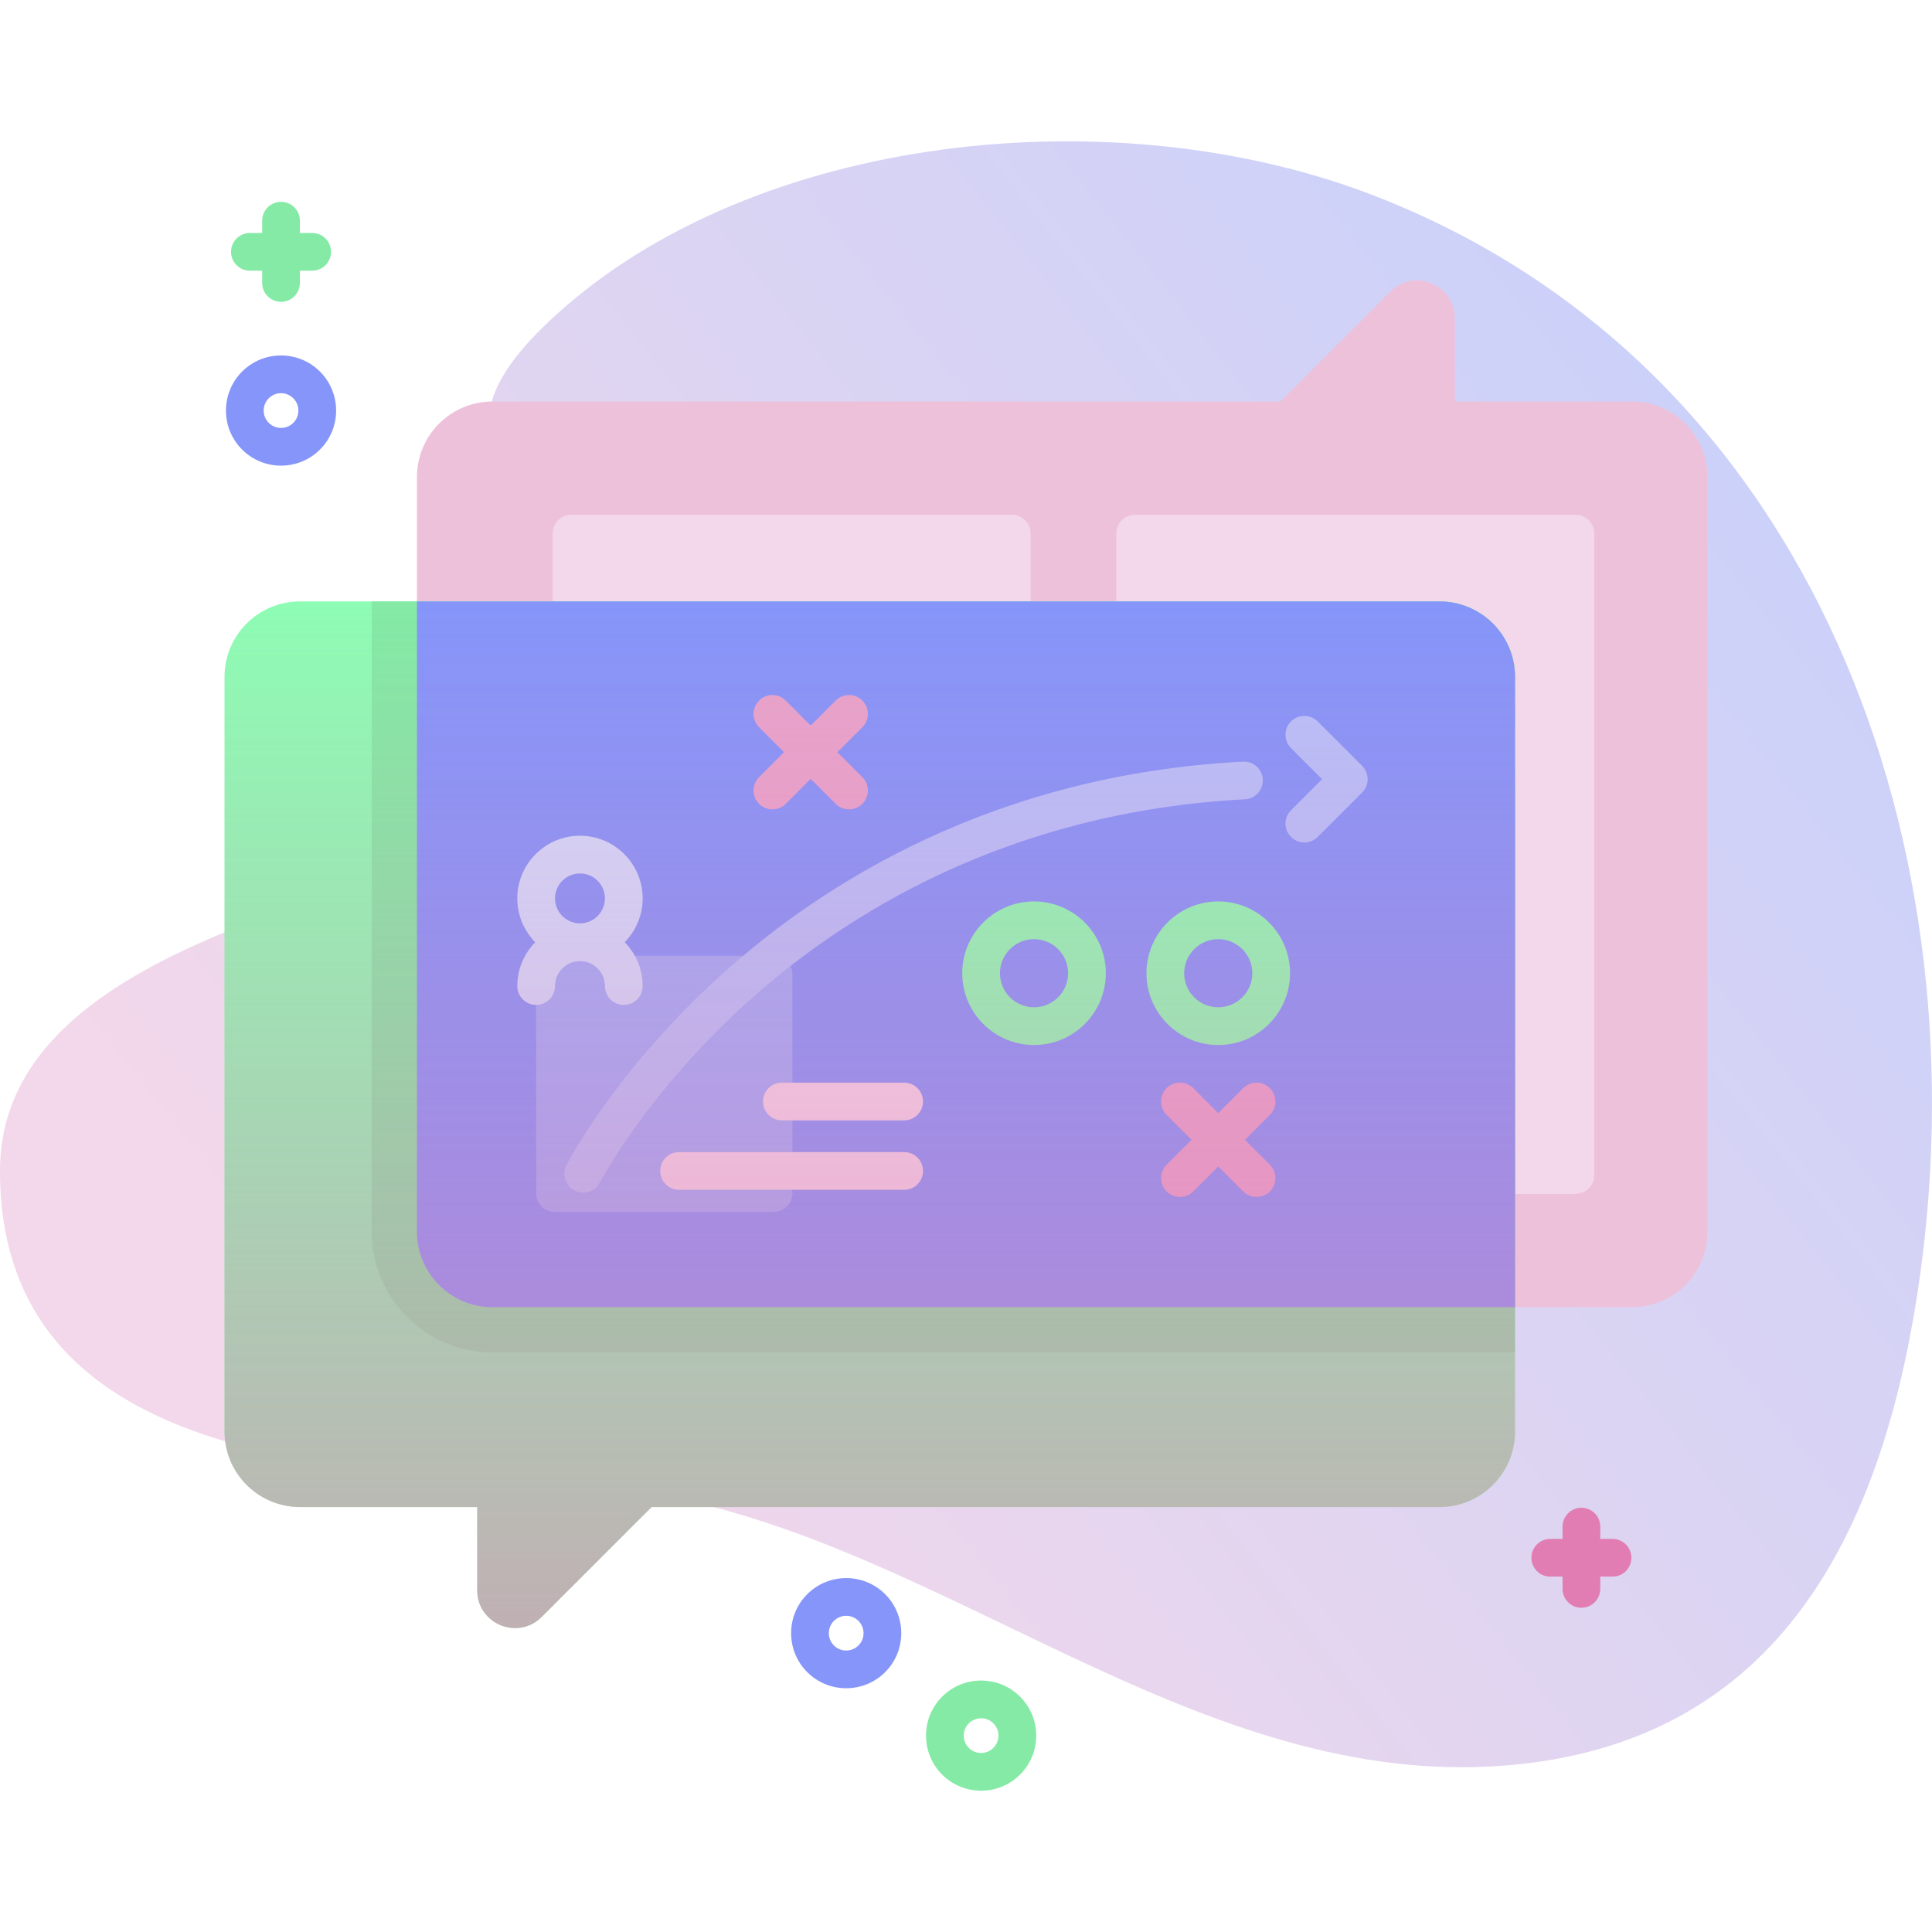 <svg id="Capa_1" enable-background="new 0 0 512 512" height="512" viewBox="0 0 512 512" width="512" xmlns="http://www.w3.org/2000/svg" xmlns:xlink="http://www.w3.org/1999/xlink"><linearGradient id="SVGID_1_" gradientTransform="matrix(1 0 0 -1 0 -2146)" gradientUnits="userSpaceOnUse" x1="513.711" x2="123.733" y1="-2243.506" y2="-2552.49"><stop offset="0" stop-color="#c7d0fb"/><stop offset=".593" stop-color="#e0d5f1"/><stop offset=".997" stop-color="#f3d7ea"/></linearGradient><linearGradient id="SVGID_2_" gradientUnits="userSpaceOnUse" x1="230.5" x2="230.5" y1="159.382" y2="431.472"><stop offset=".003" stop-color="#e17db3" stop-opacity="0"/><stop offset="1" stop-color="#e17db3" stop-opacity=".6"/></linearGradient><g><path d="m364.823 52.107c-69.098-27.035-164.784-16.764-217.662 31.51-37.336 34.085-8.439 43.8 17.016 106.17 18.423 45.14-164.177 38.927-164.177 120.495 0 94.299 132.251 76.424 181.329 87.218 75.036 16.504 140.496 78.242 220.668 70.103 69.795-7.086 96.403-61.855 106.109-124.642 18.082-116.976-26.329-245.094-143.283-290.854z" fill="url(#SVGID_1_)"/><path d="m452.5 126.41v200c0 11.04-8.95 20-20 20h-302c-11.05 0-20-8.96-20-20v-200c0-11.05 8.95-20 20-20h208.82l29.14-29.15c6.3-6.3 17.08-1.84 17.08 7.07v22.08h46.96c11.05 0 20 8.95 20 20z" fill="#eec1db"/><path d="m295.813 311.41v-170c0-2.761 2.239-5 5-5h116.687c2.761 0 5 2.239 5 5v170c0 2.761-2.239 5-5 5h-116.687c-2.761 0-5-2.239-5-5z" fill="#f3d7ea"/><path d="m146.446 311.41v-170c0-2.761 2.239-5 5-5h116.687c2.761 0 5 2.239 5 5v170c0 2.761-2.239 5-5 5h-116.687c-2.761 0-5-2.239-5-5z" fill="#f3d7ea"/><path d="m401.5 179.382v200c0 11.04-8.95 20-20 20h-208.82l-29.14 29.14c-6.3 6.3-17.08 1.84-17.08-7.07v-22.07h-46.96c-11.05 0-20-8.96-20-20v-200c0-11.05 8.95-20 20-20h302c11.05 0 20 8.95 20 20z" fill="#8efcb4"/><path d="m401.5 179.382v179.03h-271c-17.64 0-32-14.35-32-32v-167.03h283c11.05 0 20 8.95 20 20z" fill="#84eaa5"/><path d="m401.5 179.382v167.03h-271c-11.05 0-20-8.96-20-20v-167.03h271c11.05 0 20 8.95 20 20z" fill="#8695f9"/><path d="m204.998 321.188h-57.911c-2.761 0-5-2.239-5-5v-57.911c0-2.761 2.239-5 5-5h57.911c2.761 0 5 2.239 5 5v57.911c0 2.761-2.239 5-5 5z" fill="#a1adf9"/><path d="m239.607 315.315h-59.635c-2.762 0-5-2.239-5-5s2.238-5 5-5h59.635c2.762 0 5 2.239 5 5s-2.239 5-5 5z" fill="#f3d7ea"/><path d="m239.607 296.909h-32.409c-2.762 0-5-2.239-5-5s2.238-5 5-5h32.409c2.762 0 5 2.239 5 5s-2.239 5-5 5z" fill="#f3d7ea"/><path d="m74.477 123.401c-3.74 0-7.479-1.423-10.326-4.271-5.693-5.693-5.693-14.957 0-20.65 2.758-2.759 6.425-4.278 10.326-4.278s7.568 1.52 10.326 4.278c5.693 5.693 5.693 14.957 0 20.65-2.847 2.848-6.587 4.271-10.326 4.271zm0-19.199c-1.229 0-2.385.479-3.254 1.349-1.795 1.795-1.795 4.715 0 6.51 1.794 1.793 4.714 1.793 6.509 0 1.794-1.795 1.794-4.715 0-6.51-.87-.87-2.026-1.349-3.255-1.349z" fill="#8695f9"/><path d="m224.251 447.402c-3.74 0-7.479-1.423-10.326-4.27-5.694-5.694-5.694-14.958 0-20.651 5.694-5.694 14.958-5.695 20.652 0 5.693 5.693 5.693 14.957 0 20.65-2.847 2.847-6.587 4.271-10.326 4.271zm0-19.196c-1.179 0-2.357.449-3.255 1.347-1.794 1.794-1.794 4.714 0 6.509 1.795 1.793 4.715 1.793 6.509 0 1.794-1.795 1.794-4.715 0-6.51-.897-.897-2.075-1.346-3.254-1.346z" fill="#8695f9"/><path d="m260.001 474.554c-3.739 0-7.479-1.424-10.326-4.271-5.693-5.693-5.693-14.957 0-20.65s14.958-5.693 20.651 0c2.758 2.758 4.277 6.425 4.277 10.325s-1.519 7.567-4.278 10.326v-.001.001c-2.845 2.847-6.585 4.27-10.324 4.27zm0-19.196c-1.179 0-2.357.449-3.254 1.346-1.794 1.795-1.794 4.715 0 6.51 1.794 1.793 4.715 1.793 6.509 0v-.001c.869-.869 1.348-2.024 1.348-3.254s-.479-2.385-1.348-3.254c-.898-.898-2.076-1.347-3.255-1.347z" fill="#84eaa5"/><path d="m82.727 61.735h-3.25v-3.25c0-2.762-2.239-5-5-5s-5 2.238-5 5v3.25h-3.25c-2.761 0-5 2.238-5 5s2.239 5 5 5h3.25v3.25c0 2.762 2.239 5 5 5s5-2.238 5-5v-3.25h3.25c2.761 0 5-2.238 5-5s-2.239-5-5-5z" fill="#84eaa5"/><path d="m427.338 407.824h-3.25v-3.25c0-2.762-2.239-5-5-5s-5 2.238-5 5v3.25h-3.25c-2.761 0-5 2.238-5 5s2.239 5 5 5h3.25v3.25c0 2.762 2.239 5 5 5s5-2.238 5-5v-3.25h3.25c2.761 0 5-2.238 5-5s-2.239-5-5-5z" fill="#e17db3"/><path d="m154.557 316.06c-.769 0-1.547-.178-2.278-.552-2.457-1.261-3.427-4.274-2.167-6.731.529-1.03 13.278-25.541 41.789-51.104 26.284-23.566 71.473-52.383 137.492-55.83 2.761-.154 5.11 1.975 5.254 4.732.144 2.758-1.975 5.11-4.732 5.254-63.104 3.295-106.252 30.798-131.337 53.289-27.147 24.341-39.446 47.987-39.567 48.224-.887 1.726-2.639 2.718-4.454 2.718z" fill="#b8c1fb"/><path d="m345.67 223.263c-1.28 0-2.559-.488-3.536-1.465-1.953-1.952-1.953-5.118 0-7.07l8.234-8.234-8.234-8.234c-1.953-1.952-1.953-5.118 0-7.07 1.953-1.953 5.118-1.953 7.071 0l11.77 11.77c1.953 1.952 1.953 5.118 0 7.07l-11.77 11.77c-.976.975-2.255 1.463-3.535 1.463z" fill="#b8c1fb"/><path d="m322.85 276.944c-10.491 0-19.027-8.535-19.027-19.027s8.536-19.027 19.027-19.027c10.492 0 19.027 8.535 19.027 19.027s-8.535 19.027-19.027 19.027zm0-28.055c-4.978 0-9.027 4.05-9.027 9.027s4.049 9.027 9.027 9.027 9.027-4.05 9.027-9.027-4.049-9.027-9.027-9.027z" fill="#8efcb4"/><path d="m274.028 276.944c-10.492 0-19.027-8.535-19.027-19.027s8.536-19.027 19.027-19.027 19.027 8.535 19.027 19.027-8.535 19.027-19.027 19.027zm0-28.055c-4.978 0-9.027 4.05-9.027 9.027s4.05 9.027 9.027 9.027 9.027-4.05 9.027-9.027-4.049-9.027-9.027-9.027z" fill="#8efcb4"/><path d="m329.921 302.059 6.615-6.615c1.953-1.952 1.953-5.118 0-7.07-1.953-1.953-5.118-1.953-7.071 0l-6.615 6.615-6.615-6.615c-1.953-1.952-5.118-1.952-7.071 0s-1.953 5.118 0 7.07l6.615 6.615-6.615 6.615c-1.953 1.952-1.953 5.118 0 7.07.977.977 2.256 1.465 3.536 1.465s2.559-.488 3.536-1.465l6.615-6.615 6.615 6.615c.977.977 2.256 1.465 3.536 1.465 1.279 0 2.559-.488 3.536-1.465 1.953-1.952 1.953-5.118 0-7.07z" fill="#e8a4cb"/><path d="m221.919 199.344 6.615-6.615c1.953-1.952 1.953-5.118 0-7.07-1.952-1.952-5.117-1.952-7.071 0l-6.615 6.614-6.615-6.614c-1.953-1.953-5.118-1.953-7.071 0-1.953 1.952-1.953 5.118 0 7.07l6.615 6.615-6.615 6.615c-1.953 1.952-1.953 5.118 0 7.07.977.977 2.256 1.465 3.536 1.465 1.279 0 2.559-.488 3.536-1.465l6.615-6.614 6.615 6.614c.977.977 2.256 1.465 3.536 1.465s2.559-.488 3.536-1.465c1.953-1.952 1.953-5.118 0-7.07z" fill="#e8a4cb"/><path d="m170.313 238.089c0-9.16-7.453-16.613-16.613-16.613s-16.613 7.453-16.613 16.613c0 4.518 1.818 8.615 4.755 11.613-2.936 2.998-4.755 7.095-4.755 11.613 0 2.762 2.239 5 5 5s5-2.238 5-5c0-3.646 2.967-6.613 6.613-6.613s6.613 2.967 6.613 6.613c0 2.762 2.239 5 5 5s5-2.238 5-5c0-4.518-1.818-8.615-4.755-11.613 2.937-2.998 4.755-7.096 4.755-11.613zm-16.613-6.614c3.646 0 6.613 2.967 6.613 6.613s-2.967 6.613-6.613 6.613-6.613-2.967-6.613-6.613 2.967-6.613 6.613-6.613z" fill="#d2dbfc"/><path d="m401.5 179.382v200c0 11.04-8.95 20-20 20h-208.82l-29.14 29.14c-6.3 6.3-17.08 1.84-17.08-7.07v-22.07h-46.96c-11.05 0-20-8.96-20-20v-200c0-11.05 8.95-20 20-20h302c11.05 0 20 8.95 20 20z" fill="url(#SVGID_2_)"/></g></svg>